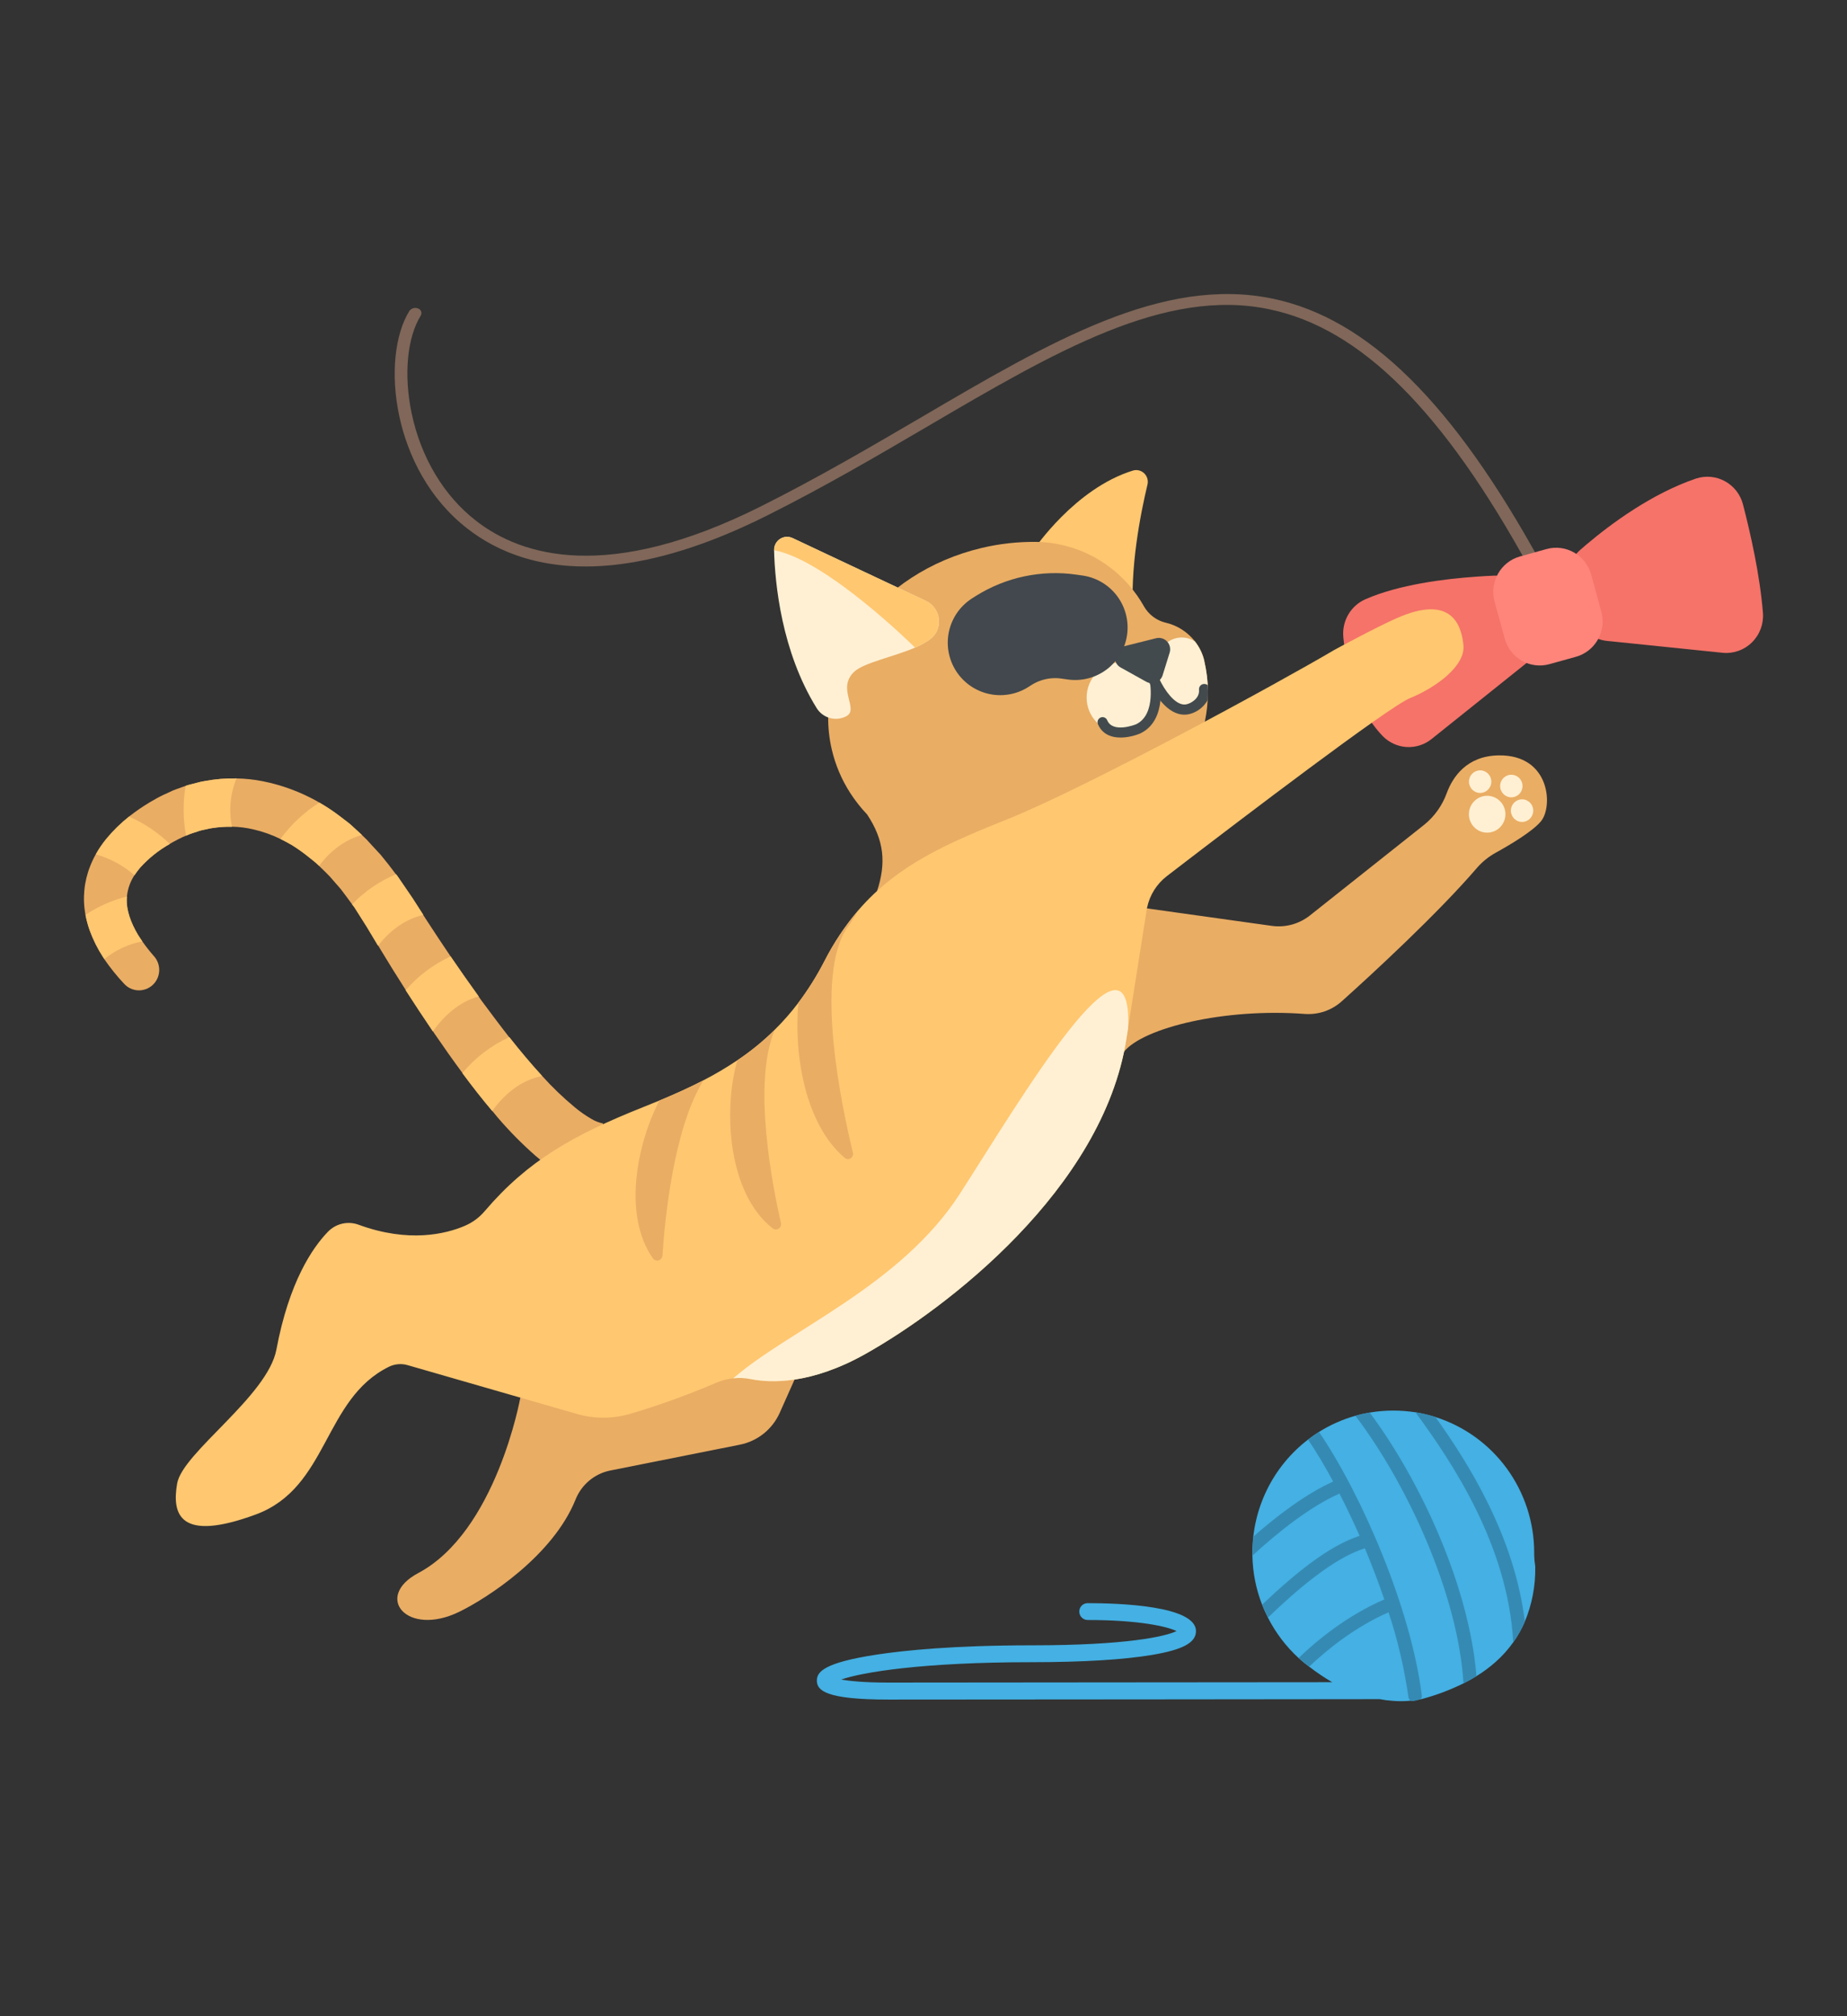 <svg width="88" height="96" viewBox="0 0 88 96" fill="none" xmlns="http://www.w3.org/2000/svg">
<rect x="0" y="0" width="88" height="96" fill="#333333" stroke="none"/>
<path d="M73.2 27.235C73.141 27.243 73.08 27.234 73.026 27.208C72.971 27.182 72.926 27.141 72.894 27.09C68.769 19.558 64.824 15.627 60.477 14.726C55.503 13.68 50.267 16.744 44.213 20.292C41.787 21.713 39.278 23.182 36.539 24.551C33.639 26.004 31.207 26.699 29.189 26.905C25.913 27.238 23.697 26.288 22.259 25.161C18.663 22.37 18.125 17.039 19.502 14.809C19.547 14.744 19.613 14.698 19.688 14.676C19.764 14.654 19.844 14.658 19.917 14.688C19.95 14.698 19.981 14.716 20.006 14.74C20.032 14.764 20.051 14.794 20.064 14.827C20.076 14.86 20.081 14.895 20.078 14.931C20.074 14.966 20.063 14.999 20.045 15.03C19.396 16.077 19.23 17.856 19.613 19.679C20.055 21.78 21.142 23.602 22.675 24.792C24.852 26.489 28.971 27.751 36.231 24.121C38.951 22.761 41.45 21.298 43.87 19.883C50.056 16.254 55.401 13.127 60.644 14.222C65.177 15.169 69.246 19.187 73.449 26.863C73.465 26.895 73.473 26.931 73.473 26.966C73.474 27.002 73.466 27.038 73.451 27.071C73.437 27.103 73.415 27.132 73.388 27.156C73.361 27.179 73.329 27.196 73.295 27.206C73.265 27.22 73.233 27.23 73.2 27.235Z" fill="#806759"/>
<path d="M83.995 29.182C84.015 29.441 83.978 29.701 83.888 29.943C83.797 30.186 83.655 30.406 83.47 30.587C83.286 30.769 83.064 30.907 82.821 30.992C82.578 31.077 82.319 31.108 82.063 31.081L76.788 30.539L76.564 30.517C76.205 30.48 75.865 30.331 75.592 30.092C75.319 29.853 75.126 29.535 75.038 29.182L74.734 27.948C74.656 27.632 74.666 27.301 74.763 26.99C74.86 26.68 75.04 26.402 75.283 26.189C75.377 26.104 75.481 26.017 75.59 25.924C76.751 24.943 78.698 23.5 80.809 22.785C81.037 22.711 81.277 22.684 81.515 22.707C81.753 22.73 81.984 22.801 82.194 22.918C82.403 23.034 82.587 23.192 82.734 23.382C82.88 23.573 82.987 23.791 83.046 24.025C83.397 25.379 83.85 27.367 83.995 29.182Z" fill="#F57369"/>
<path d="M72.804 31.51L72.197 31.997L68.212 35.184C67.877 35.456 67.453 35.593 67.023 35.569C66.593 35.545 66.188 35.361 65.884 35.053C64.524 33.64 64.119 31.6 64.002 30.332C63.967 29.957 64.051 29.58 64.242 29.256C64.432 28.933 64.72 28.678 65.063 28.529C66.648 27.837 68.81 27.562 70.358 27.456C70.646 27.434 70.925 27.42 71.165 27.41C71.504 27.395 71.839 27.479 72.131 27.652C72.423 27.825 72.659 28.079 72.811 28.383L73.281 29.328C73.463 29.691 73.514 30.107 73.427 30.505C73.341 30.902 73.12 31.257 72.804 31.51Z" fill="#F57369"/>
<path d="M73.681 26.144L72.418 26.496C71.496 26.753 70.955 27.715 71.209 28.644L71.692 30.405C71.946 31.335 72.9 31.88 73.823 31.623L75.086 31.272C76.008 31.015 76.549 30.053 76.294 29.123L75.812 27.363C75.557 26.433 74.603 25.887 73.681 26.144Z" fill="#FF857B"/>
<path d="M49.266 26.156C49.266 26.156 51.21 23.26 53.976 22.406C54.069 22.378 54.169 22.375 54.264 22.398C54.358 22.422 54.446 22.47 54.516 22.538C54.587 22.606 54.638 22.691 54.665 22.786C54.692 22.88 54.694 22.98 54.671 23.076C54.348 24.42 53.813 27.089 53.999 29.379" fill="#FFC770"/>
<path d="M57.542 32.622C57.542 32.714 57.55 32.805 57.552 32.897C57.552 33.042 57.552 33.187 57.54 33.333C57.349 36.827 54.415 40.078 50.244 41.064C49.329 41.282 48.389 41.377 47.449 41.347L44.547 45.095C44.547 45.095 41.242 44.091 41.788 42.427C42.22 41.109 42.141 40.025 41.314 38.78C41.016 38.467 40.748 38.126 40.512 37.763C40.1 37.126 39.801 36.422 39.629 35.682C38.666 31.548 41.861 27.255 46.765 26.092C47.62 25.888 48.497 25.791 49.377 25.802C50.319 25.817 51.244 26.056 52.077 26.498C52.911 26.941 53.629 27.576 54.175 28.35C54.284 28.506 54.388 28.668 54.485 28.837L54.5 28.867C54.612 29.062 54.762 29.232 54.94 29.367C55.068 29.463 55.209 29.539 55.358 29.594C55.417 29.616 55.478 29.634 55.54 29.648C56.09 29.777 56.581 30.091 56.932 30.537C57.148 30.81 57.302 31.127 57.382 31.467C57.382 31.467 57.382 31.477 57.382 31.483C57.469 31.857 57.522 32.238 57.542 32.622Z" fill="#E9AD64"/>
<path d="M24.792 66.543C24.792 66.543 23.65 72.922 19.924 74.902C17.795 76.034 19.384 77.954 21.871 76.749C23.21 76.098 26.34 74.083 27.421 71.402C27.56 71.052 27.783 70.743 28.07 70.502C28.357 70.26 28.699 70.095 29.065 70.02L35.25 68.788C35.664 68.706 36.053 68.525 36.384 68.261C36.714 67.996 36.978 67.656 37.151 67.268L37.856 65.687L37.617 63.303L27.732 64.31L24.792 66.543Z" fill="#E9AD64"/>
<path d="M53.554 50.075C54.477 48.935 58.349 47.989 62.172 48.279C62.492 48.301 62.813 48.259 63.117 48.154C63.42 48.049 63.699 47.883 63.938 47.667C65.398 46.359 68.518 43.482 70.373 41.32C70.63 41.026 70.936 40.78 71.278 40.594C71.943 40.226 73.038 39.577 73.424 39.098C74.001 38.395 73.857 35.932 71.406 35.967C69.873 35.989 69.211 37.005 68.93 37.763C68.715 38.356 68.342 38.879 67.852 39.273L62.413 43.587C62.158 43.789 61.865 43.937 61.552 44.023C61.239 44.108 60.912 44.129 60.591 44.084L54.492 43.231L52.286 43.455L51.156 50.834L53.554 50.075Z" fill="#E9AD64"/>
<path d="M28.734 53.493L28.313 56.516C27.729 56.413 27.171 56.198 26.668 55.882C26.262 55.631 25.876 55.348 25.515 55.033C24.864 54.462 24.254 53.844 23.692 53.184L23.458 52.9C22.958 52.307 22.488 51.705 22.036 51.094C21.583 50.484 21.151 49.871 20.726 49.25C20.692 49.205 20.662 49.159 20.631 49.105C20.189 48.455 19.757 47.801 19.333 47.142C18.91 46.483 18.5 45.825 18.104 45.166L18.017 45.021L17.483 44.13L16.886 43.204L16.776 43.059C16.599 42.815 16.418 42.573 16.236 42.333L15.883 41.929C15.77 41.791 15.649 41.661 15.521 41.538L15.2 41.227L15.14 41.17C15.079 41.109 15.013 41.051 14.944 40.999L14.741 40.836C14.475 40.619 14.196 40.419 13.905 40.237C13.726 40.134 13.545 40.038 13.36 39.947C12.947 39.745 12.511 39.591 12.063 39.489C11.732 39.412 11.394 39.369 11.054 39.363C10.744 39.356 10.433 39.377 10.126 39.424C10.046 39.433 9.966 39.449 9.888 39.47L9.648 39.521C9.568 39.538 9.489 39.561 9.413 39.589L9.179 39.665C9.1 39.687 9.024 39.717 8.95 39.752L8.866 39.788L8.722 39.849C8.578 39.912 8.411 40.002 8.26 40.083C8.202 40.114 8.146 40.146 8.089 40.181C7.565 40.475 7.091 40.853 6.686 41.299C6.585 41.416 6.492 41.54 6.407 41.67C6.209 41.97 6.086 42.314 6.049 42.672C6.049 42.716 6.041 42.758 6.038 42.802C6.018 43.337 6.23 43.931 6.575 44.512C6.639 44.617 6.708 44.721 6.782 44.826C6.954 45.07 7.139 45.305 7.336 45.529C7.508 45.72 7.597 45.972 7.585 46.229C7.573 46.487 7.46 46.729 7.271 46.902C7.082 47.076 6.832 47.166 6.576 47.154C6.321 47.142 6.081 47.028 5.909 46.837C5.568 46.474 5.255 46.085 4.973 45.675L4.914 45.584C4.654 45.186 4.44 44.759 4.276 44.312C4.188 44.066 4.12 43.813 4.072 43.556C3.925 42.775 4.004 41.968 4.3 41.231C4.375 41.04 4.463 40.854 4.564 40.675C4.71 40.413 4.88 40.165 5.07 39.934C5.392 39.544 5.755 39.19 6.151 38.877C6.478 38.62 6.823 38.385 7.181 38.174C7.376 38.062 7.558 37.955 7.768 37.856L8.085 37.711C8.189 37.658 8.295 37.613 8.405 37.575L8.732 37.458L8.843 37.418C8.916 37.392 8.99 37.37 9.065 37.353L9.404 37.266C9.516 37.234 9.629 37.209 9.744 37.192C10.246 37.097 10.757 37.054 11.268 37.064C11.688 37.071 12.107 37.116 12.52 37.198C13.423 37.378 14.293 37.698 15.099 38.146L15.218 38.219C15.569 38.421 15.906 38.646 16.227 38.893L16.492 39.097C16.582 39.162 16.669 39.232 16.75 39.307L17.241 39.755C17.401 39.901 17.552 40.057 17.693 40.221L18.138 40.702C18.386 41.003 18.63 41.31 18.859 41.621C18.887 41.653 18.911 41.686 18.936 41.719C19.175 42.069 19.424 42.43 19.656 42.774L20.163 43.563L20.296 43.77C20.682 44.362 21.073 44.955 21.469 45.539C21.902 46.182 22.349 46.818 22.801 47.443C22.852 47.511 22.899 47.588 22.945 47.648C23.378 48.229 23.81 48.81 24.256 49.38C24.763 50.023 25.283 50.644 25.821 51.229H25.828C26.312 51.766 26.834 52.267 27.39 52.727C27.633 52.929 27.891 53.11 28.163 53.268C28.338 53.377 28.532 53.453 28.734 53.493Z" fill="#E9AD64"/>
<path d="M69.725 30.723C69.822 31.682 68.483 32.706 67.174 33.244C66.149 33.664 59.117 39.015 56.126 41.308L55.587 41.722C55.109 42.092 54.778 42.621 54.653 43.215C54.645 43.255 54.637 43.294 54.632 43.334L53.748 48.932C53.749 48.935 53.749 48.937 53.748 48.94L53.664 49.476C52.537 56.616 45.096 62.299 41.227 64.469C38.649 65.915 36.739 65.86 35.75 65.661C35.481 65.607 35.205 65.596 34.933 65.627C34.639 65.66 34.351 65.738 34.08 65.857C32.768 66.419 31.424 66.905 30.057 67.31C29.216 67.562 28.321 67.566 27.478 67.322L19.423 65.001C19.126 64.914 18.807 64.942 18.529 65.078C15.398 66.621 15.659 70.832 12.187 72.111C8.556 73.449 8.183 72.111 8.44 70.636C8.696 69.161 12.749 66.482 13.169 64.26C13.775 61.029 14.89 59.403 15.635 58.638C15.822 58.45 16.058 58.319 16.317 58.262C16.575 58.205 16.844 58.224 17.092 58.317C19.476 59.189 21.242 58.753 22.137 58.371C22.509 58.214 22.84 57.97 23.101 57.659C25.148 55.264 27.301 54.044 30.677 52.701C30.924 52.601 31.171 52.502 31.413 52.402C32.141 52.1 32.84 51.786 33.512 51.439C34.068 51.154 34.607 50.835 35.126 50.486C35.765 50.059 36.362 49.573 36.91 49.032C37.316 48.632 37.692 48.202 38.036 47.747C38.503 47.126 38.916 46.466 39.273 45.775C39.717 44.901 40.263 44.083 40.898 43.338C42.788 41.15 45.166 40.142 48.04 38.988C51.814 37.472 60.929 32.507 63.575 30.945C63.575 30.945 65.527 29.883 66.547 29.433C69.163 28.278 69.632 29.764 69.725 30.723Z" fill="#FFC770"/>
<path d="M44.607 30.108C44.449 30.399 44.068 30.631 43.598 30.835C42.589 31.271 41.181 31.55 40.715 31.97C39.828 32.777 40.965 33.768 40.318 34.105C40.077 34.231 39.797 34.26 39.536 34.187C39.274 34.114 39.05 33.944 38.907 33.712C37.233 31.015 36.923 27.789 36.88 26.2C36.877 26.094 36.901 25.989 36.95 25.895C36.998 25.801 37.07 25.721 37.158 25.663C37.245 25.605 37.347 25.57 37.451 25.562C37.556 25.554 37.661 25.574 37.756 25.618L44.11 28.609C44.244 28.67 44.363 28.759 44.462 28.869C44.56 28.98 44.635 29.109 44.681 29.25C44.728 29.39 44.745 29.539 44.733 29.687C44.72 29.834 44.677 29.978 44.607 30.108Z" fill="#FFF0D3"/>
<path d="M53.437 34.892C54.356 34.892 55.102 34.14 55.102 33.213C55.102 32.286 54.356 31.535 53.437 31.535C52.517 31.535 51.772 32.286 51.772 33.213C51.772 34.14 52.517 34.892 53.437 34.892Z" fill="#FFF0D3"/>
<path d="M57.551 32.896C57.465 33.109 57.325 33.295 57.145 33.436C56.964 33.577 56.75 33.667 56.524 33.698C55.777 33.775 55.097 33.088 55.005 32.168C54.912 31.248 55.437 30.434 56.189 30.359C56.448 30.334 56.708 30.397 56.927 30.538C57.144 30.81 57.297 31.128 57.377 31.468C57.377 31.468 57.377 31.478 57.377 31.483C57.486 31.946 57.545 32.42 57.551 32.896Z" fill="#FFF0D3"/>
<path d="M53.608 35.107C53.102 35.159 52.55 35.044 52.311 34.482C52.299 34.453 52.292 34.421 52.292 34.389C52.292 34.358 52.298 34.326 52.309 34.297C52.333 34.237 52.379 34.19 52.438 34.165C52.496 34.14 52.562 34.139 52.621 34.163C52.68 34.187 52.727 34.234 52.752 34.293C53.022 34.934 54.118 34.49 54.129 34.486C55.114 34.015 54.77 32.35 54.767 32.334C54.759 32.303 54.757 32.27 54.762 32.238C54.766 32.206 54.777 32.175 54.794 32.147C54.811 32.119 54.833 32.095 54.859 32.076C54.886 32.057 54.916 32.044 54.947 32.037C54.979 32.03 55.011 32.029 55.043 32.035C55.075 32.042 55.105 32.054 55.132 32.072C55.159 32.09 55.181 32.114 55.199 32.141C55.217 32.168 55.229 32.199 55.234 32.231C55.251 32.314 55.666 34.287 54.322 34.926C54.093 35.02 53.853 35.08 53.608 35.107Z" fill="#434A4D"/>
<path d="M57.541 32.622C57.541 32.714 57.55 32.805 57.551 32.897C57.551 33.042 57.551 33.187 57.54 33.333C57.378 33.624 57.117 33.847 56.805 33.959C56.718 33.992 56.627 34.014 56.535 34.024C56.358 34.041 56.178 34.014 56.014 33.944C55.234 33.625 54.744 32.491 54.653 32.259C54.642 32.229 54.636 32.197 54.637 32.165C54.639 32.133 54.646 32.102 54.659 32.072C54.673 32.043 54.692 32.017 54.716 31.996C54.739 31.975 54.767 31.958 54.797 31.948C54.859 31.923 54.928 31.924 54.989 31.949C55.05 31.974 55.1 32.022 55.127 32.083C55.359 32.664 55.786 33.324 56.218 33.501C56.282 33.529 56.35 33.544 56.419 33.546C56.489 33.547 56.557 33.534 56.622 33.508C56.649 33.5 57.172 33.305 57.126 32.833C57.124 32.8 57.128 32.767 57.138 32.736C57.149 32.705 57.165 32.676 57.187 32.651C57.208 32.627 57.234 32.606 57.263 32.592C57.293 32.577 57.324 32.569 57.357 32.567C57.423 32.561 57.489 32.581 57.541 32.622Z" fill="#434A4D"/>
<path d="M54.619 32.464L53.392 31.782C53.297 31.73 53.22 31.65 53.171 31.552C53.122 31.454 53.103 31.344 53.117 31.236C53.131 31.127 53.177 31.026 53.249 30.944C53.322 30.863 53.417 30.805 53.522 30.779L55.083 30.389C55.176 30.366 55.273 30.368 55.365 30.395C55.457 30.422 55.54 30.474 55.605 30.544C55.671 30.614 55.717 30.701 55.738 30.795C55.76 30.889 55.756 30.987 55.727 31.079L55.394 32.15C55.37 32.227 55.33 32.297 55.275 32.357C55.221 32.416 55.154 32.462 55.08 32.492C55.006 32.522 54.926 32.535 54.846 32.53C54.767 32.525 54.689 32.503 54.619 32.464Z" fill="#434A4D"/>
<path d="M33.513 51.441C32.072 53.776 31.667 58.166 31.561 59.788C31.558 59.84 31.538 59.889 31.505 59.929C31.473 59.97 31.428 59.999 31.378 60.012C31.328 60.026 31.276 60.024 31.227 60.006C31.179 59.988 31.137 59.955 31.107 59.913C29.696 57.91 30.3 54.568 31.414 52.405C32.142 52.102 32.841 51.789 33.513 51.441Z" fill="#E9AD64"/>
<path d="M37.207 58.232C37.219 58.283 37.215 58.336 37.196 58.385C37.176 58.433 37.142 58.474 37.098 58.502C37.054 58.529 37.003 58.543 36.951 58.539C36.899 58.536 36.85 58.517 36.81 58.484C34.684 56.819 34.449 52.877 35.128 50.492C35.767 50.066 36.364 49.579 36.912 49.039C35.832 51.567 36.814 56.516 37.207 58.232Z" fill="#E9AD64"/>
<path d="M40.392 44.127C38.758 46.439 40.126 52.793 40.632 54.862C40.65 54.913 40.649 54.969 40.632 55.021C40.614 55.072 40.58 55.116 40.535 55.146C40.49 55.176 40.436 55.19 40.382 55.185C40.328 55.181 40.277 55.159 40.237 55.122C38.38 53.542 37.815 50.273 38.039 47.745C38.506 47.124 38.92 46.464 39.276 45.773C39.72 44.9 40.264 44.082 40.899 43.338C40.746 43.611 40.577 43.875 40.392 44.127Z" fill="#E9AD64"/>
<path d="M44.607 30.108C44.448 30.399 44.068 30.631 43.598 30.835C43.598 30.835 39.391 26.662 36.886 26.2C36.883 26.094 36.907 25.989 36.955 25.895C37.004 25.801 37.075 25.721 37.163 25.663C37.251 25.605 37.352 25.57 37.457 25.562C37.562 25.554 37.666 25.574 37.762 25.618L44.115 28.609C44.248 28.671 44.367 28.76 44.465 28.87C44.563 28.981 44.637 29.111 44.683 29.251C44.729 29.392 44.746 29.54 44.733 29.688C44.72 29.835 44.677 29.978 44.607 30.108Z" fill="#FFC770"/>
<path d="M53.75 48.933C53.75 48.935 53.75 48.938 53.75 48.94L53.666 49.476C52.539 56.617 45.097 62.299 41.229 64.47C38.65 65.916 36.741 65.861 35.752 65.662C35.483 65.608 35.207 65.596 34.935 65.628C37.613 63.303 42.907 61.231 45.745 56.823C48.583 52.414 53.966 43.289 53.75 48.933Z" fill="#FFF0D3"/>
<path d="M25.832 51.231C24.754 51.447 23.977 52.171 23.451 52.901C22.951 52.309 22.481 51.706 22.028 51.095C22.638 50.362 23.403 49.776 24.267 49.381C24.774 50.025 25.294 50.645 25.832 51.231Z" fill="#FFC770"/>
<path d="M22.808 47.443C21.825 47.72 21.112 48.419 20.623 49.112C20.182 48.462 19.75 47.808 19.326 47.149C19.918 46.463 20.649 45.914 21.471 45.539C21.913 46.181 22.356 46.818 22.808 47.443Z" fill="#FFC770"/>
<path d="M20.171 43.563C19.227 43.78 18.519 44.387 18.009 45.031L17.474 44.14L16.886 43.204L16.776 43.059C17.368 42.439 18.081 41.951 18.871 41.625C18.898 41.657 18.922 41.69 18.947 41.724C19.186 42.074 19.436 42.434 19.668 42.779L20.171 43.563Z" fill="#FFC770"/>
<path d="M17.24 39.759C16.351 40.007 15.675 40.599 15.2 41.225L15.14 41.168C15.079 41.107 15.013 41.05 14.944 40.997L14.741 40.834C14.475 40.617 14.196 40.417 13.905 40.236C13.726 40.132 13.545 40.036 13.36 39.945C13.867 39.256 14.496 38.668 15.217 38.213C15.568 38.415 15.905 38.64 16.226 38.887L16.491 39.09C16.581 39.156 16.667 39.226 16.749 39.301L17.239 39.749L17.24 39.759Z" fill="#FFC770"/>
<path d="M11.054 39.367C10.744 39.36 10.433 39.381 10.126 39.428C10.046 39.438 9.966 39.453 9.888 39.474L9.648 39.525C9.568 39.542 9.489 39.565 9.413 39.594L9.179 39.669C9.1 39.692 9.024 39.721 8.95 39.756L8.866 39.793C8.717 39.009 8.71 38.205 8.843 37.418C8.916 37.392 8.99 37.37 9.065 37.353L9.404 37.266C9.516 37.234 9.629 37.209 9.744 37.192C10.246 37.097 10.757 37.054 11.268 37.064C10.969 37.792 10.894 38.595 11.054 39.367Z" fill="#FFC770"/>
<path d="M8.091 40.186C7.566 40.48 7.092 40.858 6.687 41.304C6.586 41.422 6.493 41.545 6.409 41.675C5.873 41.211 5.244 40.871 4.564 40.678C4.71 40.417 4.88 40.169 5.07 39.937C5.393 39.548 5.755 39.194 6.151 38.881C6.87 39.195 7.527 39.637 8.091 40.186Z" fill="#FFC770"/>
<path d="M6.782 44.823C6.12 44.95 5.499 45.239 4.974 45.664L4.914 45.574C4.654 45.176 4.44 44.749 4.276 44.301C4.189 44.059 4.121 43.81 4.073 43.557C4.678 43.156 5.347 42.861 6.05 42.685C6.05 42.729 6.043 42.771 6.04 42.815C6.019 43.338 6.23 43.932 6.575 44.513C6.639 44.615 6.708 44.718 6.782 44.823Z" fill="#FFC770"/>
<path d="M70.855 39.646C71.336 39.646 71.726 39.253 71.726 38.768C71.726 38.284 71.336 37.891 70.855 37.891C70.375 37.891 69.985 38.284 69.985 38.768C69.985 39.253 70.375 39.646 70.855 39.646Z" fill="#FFF0D3"/>
<path d="M72.007 37.964C72.302 37.964 72.54 37.723 72.54 37.426C72.54 37.129 72.302 36.889 72.007 36.889C71.712 36.889 71.474 37.129 71.474 37.426C71.474 37.723 71.712 37.964 72.007 37.964Z" fill="#FFF0D3"/>
<path d="M72.519 39.136C72.813 39.136 73.052 38.895 73.052 38.598C73.052 38.301 72.813 38.06 72.519 38.06C72.224 38.06 71.985 38.301 71.985 38.598C71.985 38.895 72.224 39.136 72.519 39.136Z" fill="#FFF0D3"/>
<path d="M70.521 37.755C70.816 37.755 71.054 37.514 71.054 37.217C71.054 36.92 70.816 36.68 70.521 36.68C70.227 36.68 69.988 36.92 69.988 37.217C69.988 37.514 70.227 37.755 70.521 37.755Z" fill="#FFF0D3"/>
<path d="M49.502 31.905C50.067 31.905 50.525 31.443 50.525 30.873C50.525 30.304 50.067 29.842 49.502 29.842C48.937 29.842 48.478 30.304 48.478 30.873C48.478 31.443 48.937 31.905 49.502 31.905Z" fill="#42484D"/>
<path d="M47.656 30.6L47.826 30.492C48.754 29.912 49.855 29.68 50.936 29.837L51.224 29.878" stroke="#42484D" stroke-width="5" stroke-miterlimit="10" stroke-linecap="round"/>
<path d="M73.144 74.561C73.115 74.391 73.099 74.219 73.096 74.046C73.096 74.006 73.096 73.967 73.096 73.929C73.096 72.488 72.639 71.084 71.792 69.922C70.945 68.76 69.752 67.902 68.388 67.471C68.076 67.372 67.758 67.297 67.436 67.245C67.088 67.192 66.736 67.165 66.384 67.164C66.007 67.164 65.63 67.195 65.258 67.258C65.028 67.296 64.8 67.348 64.575 67.412C63.961 67.585 63.375 67.845 62.834 68.186C62.654 68.299 62.48 68.422 62.312 68.552C61.491 69.182 60.825 69.996 60.367 70.928C59.909 71.861 59.67 72.887 59.67 73.928C59.67 73.973 59.67 74.016 59.67 74.061C59.683 74.862 59.839 75.654 60.13 76.4C60.211 76.61 60.304 76.815 60.407 77.016C60.776 77.744 61.274 78.4 61.876 78.95C62.034 79.095 62.2 79.231 62.374 79.356C62.724 79.627 63.091 79.875 63.473 80.097C58.078 80.097 46.635 80.115 42.33 80.115C41.132 80.115 40.456 80.038 40.081 79.969C41.09 79.621 43.94 79.144 49.162 79.144C51.574 79.144 53.559 79.024 54.9 78.796C56.36 78.549 56.982 78.214 56.982 77.664C56.982 76.462 53.372 76.333 51.819 76.333C51.714 76.333 51.613 76.375 51.538 76.45C51.464 76.525 51.422 76.627 51.422 76.734C51.422 76.84 51.464 76.942 51.538 77.017C51.613 77.092 51.714 77.135 51.819 77.135C54.28 77.135 55.613 77.447 56.058 77.662C55.534 77.916 53.709 78.341 49.162 78.341C45.441 78.341 43.081 78.583 41.755 78.785C39.263 79.168 38.919 79.603 38.919 80.019C38.919 80.488 39.332 80.924 42.324 80.924C47.415 80.924 62.488 80.907 65.734 80.904C65.939 80.944 66.147 80.971 66.355 80.984C66.82 81.022 67.288 80.993 67.745 80.898C68.427 80.716 69.091 80.467 69.725 80.154C69.94 80.046 70.146 79.932 70.342 79.81C70.673 79.608 70.986 79.376 71.275 79.117C71.582 78.843 71.857 78.535 72.096 78.2C72.315 77.892 72.5 77.562 72.65 77.215C72.991 76.397 73.16 75.516 73.147 74.628C73.147 74.606 73.146 74.584 73.144 74.561Z" fill="#44B0E3"/>
<path d="M67.624 80.927L67.366 80.992C67.337 80.999 67.306 80.999 67.277 80.993C67.247 80.987 67.219 80.975 67.195 80.958C67.17 80.941 67.15 80.918 67.134 80.892C67.118 80.866 67.109 80.837 67.105 80.807C66.91 79.436 66.593 78.084 66.158 76.769C64.537 77.476 63.202 78.571 62.374 79.356C62.201 79.227 62.034 79.088 61.874 78.942C62.739 78.111 64.18 76.922 65.955 76.156C65.677 75.338 65.364 74.519 65.028 73.721C63.541 74.183 61.775 75.707 60.416 77.016C60.312 76.817 60.219 76.611 60.139 76.4C61.673 74.947 63.295 73.609 64.779 73.128C64.47 72.431 64.147 71.754 63.819 71.116C62.406 71.735 60.868 72.976 59.679 74.062C59.679 74.017 59.679 73.972 59.679 73.927C59.679 73.671 59.693 73.414 59.722 73.159C60.855 72.166 62.222 71.124 63.52 70.543C63.12 69.804 62.716 69.127 62.32 68.544C62.488 68.413 62.663 68.291 62.843 68.178C64.897 71.201 67.239 76.634 67.743 80.746C67.749 80.786 67.74 80.826 67.718 80.86C67.696 80.893 67.662 80.917 67.624 80.927Z" fill="#358AB3"/>
<path d="M70.345 79.81C70.149 79.932 69.942 80.045 69.728 80.154C69.472 75.865 66.99 70.573 64.576 67.41C64.8 67.345 65.028 67.294 65.259 67.256C67.673 70.502 70.001 75.525 70.345 79.81Z" fill="#358AB3"/>
<path d="M72.651 77.214C72.502 77.562 72.317 77.892 72.098 78.199C71.849 73.564 69.155 69.577 67.436 67.242C67.759 67.293 68.077 67.368 68.388 67.467C70.014 69.736 72.16 73.189 72.651 77.214Z" fill="#358AB3"/>
</svg>
